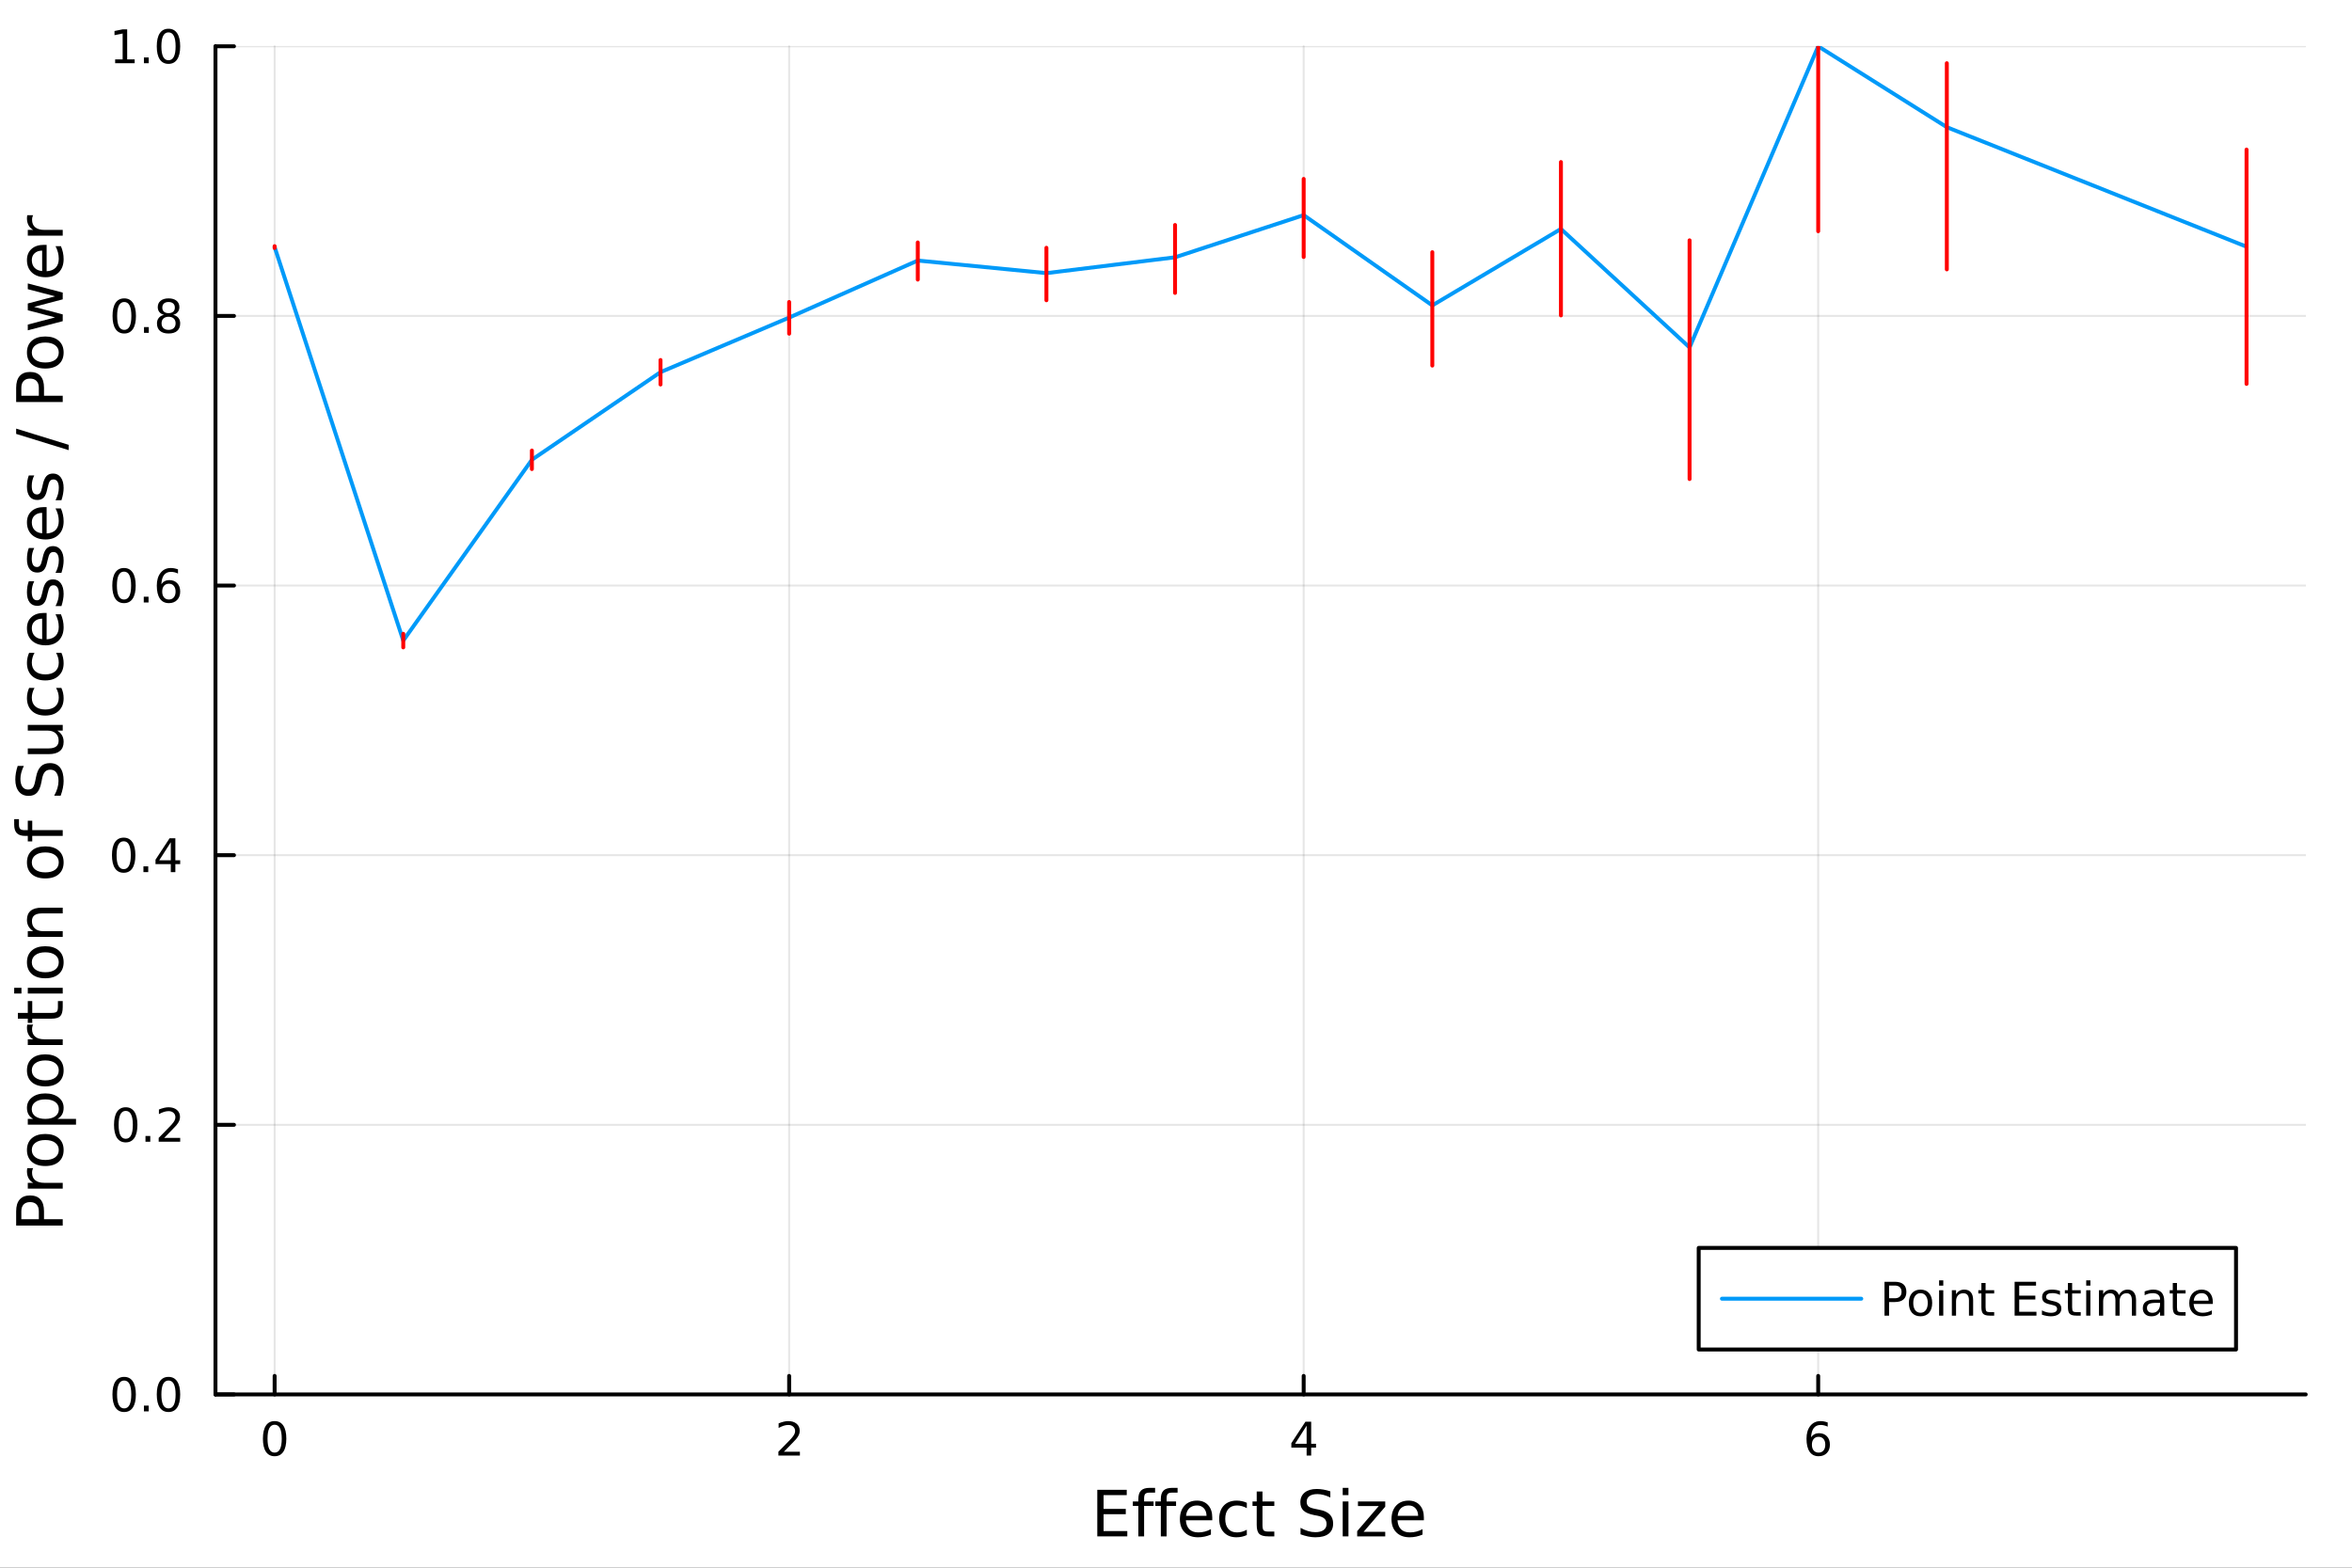 <?xml version="1.0" encoding="utf-8"?>
<svg xmlns="http://www.w3.org/2000/svg" xmlns:xlink="http://www.w3.org/1999/xlink" width="600" height="400" viewBox="0 0 2400 1600">
<rect x="0" y="0" width="2400" height="1600" fill="#333333" stroke="none"/>
<defs>
  <clipPath id="clip970">
    <rect x="0" y="0" width="2400" height="1600"/>
  </clipPath>
</defs>
<path clip-path="url(#clip970)" d="M0 1600 L2400 1600 L2400 0 L0 0  Z" fill="#ffffff" fill-rule="evenodd" fill-opacity="1"/>
<defs>
  <clipPath id="clip971">
    <rect x="480" y="0" width="1681" height="1600"/>
  </clipPath>
</defs>
<path clip-path="url(#clip970)" d="M219.866 1423.18 L2352.76 1423.18 L2352.76 47.244 L219.866 47.244  Z" fill="#ffffff" fill-rule="evenodd" fill-opacity="1"/>
<defs>
  <clipPath id="clip972">
    <rect x="219" y="47" width="2134" height="1377"/>
  </clipPath>
</defs>
<polyline clip-path="url(#clip972)" style="stroke:#000000; stroke-linecap:round; stroke-linejoin:round; stroke-width:2; stroke-opacity:0.1; fill:none" points="280.231,1423.18 280.231,47.244 "/>
<polyline clip-path="url(#clip972)" style="stroke:#000000; stroke-linecap:round; stroke-linejoin:round; stroke-width:2; stroke-opacity:0.1; fill:none" points="805.257,1423.18 805.257,47.244 "/>
<polyline clip-path="url(#clip972)" style="stroke:#000000; stroke-linecap:round; stroke-linejoin:round; stroke-width:2; stroke-opacity:0.1; fill:none" points="1330.28,1423.18 1330.28,47.244 "/>
<polyline clip-path="url(#clip972)" style="stroke:#000000; stroke-linecap:round; stroke-linejoin:round; stroke-width:2; stroke-opacity:0.1; fill:none" points="1855.31,1423.18 1855.31,47.244 "/>
<polyline clip-path="url(#clip970)" style="stroke:#000000; stroke-linecap:round; stroke-linejoin:round; stroke-width:4; stroke-opacity:1; fill:none" points="219.866,1423.18 2352.76,1423.18 "/>
<polyline clip-path="url(#clip970)" style="stroke:#000000; stroke-linecap:round; stroke-linejoin:round; stroke-width:4; stroke-opacity:1; fill:none" points="280.231,1423.18 280.231,1404.28 "/>
<polyline clip-path="url(#clip970)" style="stroke:#000000; stroke-linecap:round; stroke-linejoin:round; stroke-width:4; stroke-opacity:1; fill:none" points="805.257,1423.18 805.257,1404.28 "/>
<polyline clip-path="url(#clip970)" style="stroke:#000000; stroke-linecap:round; stroke-linejoin:round; stroke-width:4; stroke-opacity:1; fill:none" points="1330.28,1423.18 1330.28,1404.28 "/>
<polyline clip-path="url(#clip970)" style="stroke:#000000; stroke-linecap:round; stroke-linejoin:round; stroke-width:4; stroke-opacity:1; fill:none" points="1855.31,1423.18 1855.31,1404.28 "/>
<path clip-path="url(#clip970)" d="M280.231 1454.1 Q276.62 1454.1 274.791 1457.66 Q272.986 1461.2 272.986 1468.33 Q272.986 1475.44 274.791 1479.01 Q276.62 1482.55 280.231 1482.55 Q283.865 1482.55 285.671 1479.01 Q287.5 1475.44 287.5 1468.33 Q287.5 1461.2 285.671 1457.66 Q283.865 1454.1 280.231 1454.1 M280.231 1450.39 Q286.041 1450.39 289.097 1455 Q292.175 1459.58 292.175 1468.33 Q292.175 1477.06 289.097 1481.67 Q286.041 1486.25 280.231 1486.25 Q274.421 1486.25 271.342 1481.67 Q268.287 1477.06 268.287 1468.33 Q268.287 1459.58 271.342 1455 Q274.421 1450.39 280.231 1450.39 Z" fill="#000000" fill-rule="nonzero" fill-opacity="1" /><path clip-path="url(#clip970)" d="M799.909 1481.64 L816.229 1481.64 L816.229 1485.58 L794.284 1485.58 L794.284 1481.64 Q796.946 1478.89 801.53 1474.26 Q806.136 1469.61 807.317 1468.27 Q809.562 1465.74 810.442 1464.01 Q811.344 1462.25 811.344 1460.56 Q811.344 1457.8 809.4 1456.07 Q807.479 1454.33 804.377 1454.33 Q802.178 1454.33 799.724 1455.09 Q797.294 1455.86 794.516 1457.41 L794.516 1452.69 Q797.34 1451.55 799.794 1450.97 Q802.247 1450.39 804.284 1450.39 Q809.655 1450.39 812.849 1453.08 Q816.043 1455.77 816.043 1460.26 Q816.043 1462.39 815.233 1464.31 Q814.446 1466.2 812.34 1468.8 Q811.761 1469.47 808.659 1472.69 Q805.557 1475.88 799.909 1481.64 Z" fill="#000000" fill-rule="nonzero" fill-opacity="1" /><path clip-path="url(#clip970)" d="M1333.29 1455.09 L1321.49 1473.54 L1333.29 1473.54 L1333.29 1455.09 M1332.06 1451.02 L1337.94 1451.02 L1337.94 1473.54 L1342.87 1473.54 L1342.87 1477.43 L1337.94 1477.43 L1337.94 1485.58 L1333.29 1485.58 L1333.29 1477.43 L1317.69 1477.43 L1317.69 1472.92 L1332.06 1451.02 Z" fill="#000000" fill-rule="nonzero" fill-opacity="1" /><path clip-path="url(#clip970)" d="M1855.71 1466.44 Q1852.56 1466.44 1850.71 1468.59 Q1848.88 1470.74 1848.88 1474.49 Q1848.88 1478.22 1850.71 1480.39 Q1852.56 1482.55 1855.71 1482.55 Q1858.86 1482.55 1860.69 1480.39 Q1862.54 1478.22 1862.54 1474.49 Q1862.54 1470.74 1860.69 1468.59 Q1858.86 1466.44 1855.71 1466.44 M1864.99 1451.78 L1864.99 1456.04 Q1863.24 1455.21 1861.43 1454.77 Q1859.65 1454.33 1857.89 1454.33 Q1853.26 1454.33 1850.81 1457.45 Q1848.37 1460.58 1848.03 1466.9 Q1849.39 1464.89 1851.45 1463.82 Q1853.51 1462.73 1855.99 1462.73 Q1861.2 1462.73 1864.21 1465.9 Q1867.24 1469.05 1867.24 1474.49 Q1867.24 1479.82 1864.09 1483.03 Q1860.94 1486.25 1855.71 1486.25 Q1849.72 1486.25 1846.55 1481.67 Q1843.37 1477.06 1843.37 1468.33 Q1843.37 1460.14 1847.26 1455.28 Q1851.15 1450.39 1857.7 1450.39 Q1859.46 1450.39 1861.24 1450.74 Q1863.05 1451.09 1864.99 1451.78 Z" fill="#000000" fill-rule="nonzero" fill-opacity="1" /><path clip-path="url(#clip970)" d="M1119.69 1520.52 L1149.73 1520.52 L1149.73 1525.93 L1126.12 1525.93 L1126.12 1540 L1148.75 1540 L1148.75 1545.41 L1126.12 1545.41 L1126.12 1562.63 L1150.31 1562.63 L1150.31 1568.04 L1119.69 1568.04 L1119.69 1520.52 Z" fill="#000000" fill-rule="nonzero" fill-opacity="1" /><path clip-path="url(#clip970)" d="M1178.67 1518.52 L1178.67 1523.39 L1173.07 1523.39 Q1169.91 1523.39 1168.67 1524.66 Q1167.46 1525.93 1167.46 1529.24 L1167.46 1532.4 L1177.11 1532.4 L1177.11 1536.95 L1167.46 1536.95 L1167.46 1568.04 L1161.58 1568.04 L1161.58 1536.95 L1155.97 1536.95 L1155.97 1532.4 L1161.58 1532.4 L1161.58 1529.91 Q1161.58 1523.96 1164.34 1521.26 Q1167.11 1518.52 1173.13 1518.52 L1178.67 1518.52 Z" fill="#000000" fill-rule="nonzero" fill-opacity="1" /><path clip-path="url(#clip970)" d="M1201.62 1518.52 L1201.62 1523.39 L1196.01 1523.39 Q1192.86 1523.39 1191.62 1524.66 Q1190.41 1525.93 1190.41 1529.24 L1190.41 1532.4 L1200.06 1532.4 L1200.06 1536.95 L1190.41 1536.95 L1190.41 1568.04 L1184.52 1568.04 L1184.52 1536.95 L1178.92 1536.95 L1178.92 1532.4 L1184.52 1532.4 L1184.52 1529.91 Q1184.52 1523.96 1187.29 1521.26 Q1190.06 1518.52 1196.08 1518.52 L1201.62 1518.52 Z" fill="#000000" fill-rule="nonzero" fill-opacity="1" /><path clip-path="url(#clip970)" d="M1237.01 1548.76 L1237.01 1551.62 L1210.08 1551.62 Q1210.46 1557.67 1213.71 1560.85 Q1216.99 1564 1222.81 1564 Q1226.19 1564 1229.34 1563.17 Q1232.52 1562.35 1235.64 1560.69 L1235.64 1566.23 Q1232.49 1567.57 1229.18 1568.27 Q1225.87 1568.97 1222.46 1568.97 Q1213.93 1568.97 1208.94 1564 Q1203.97 1559.04 1203.97 1550.57 Q1203.97 1541.82 1208.68 1536.69 Q1213.42 1531.54 1221.44 1531.54 Q1228.64 1531.54 1232.81 1536.18 Q1237.01 1540.8 1237.01 1548.76 M1231.15 1547.04 Q1231.09 1542.23 1228.45 1539.37 Q1225.84 1536.5 1221.51 1536.5 Q1216.61 1536.5 1213.65 1539.27 Q1210.72 1542.04 1210.27 1547.07 L1231.15 1547.04 Z" fill="#000000" fill-rule="nonzero" fill-opacity="1" /><path clip-path="url(#clip970)" d="M1272.27 1533.76 L1272.27 1539.24 Q1269.79 1537.87 1267.28 1537.2 Q1264.79 1536.5 1262.25 1536.5 Q1256.55 1536.5 1253.4 1540.13 Q1250.25 1543.73 1250.25 1550.25 Q1250.25 1556.78 1253.4 1560.4 Q1256.55 1564 1262.25 1564 Q1264.79 1564 1267.28 1563.33 Q1269.79 1562.63 1272.27 1561.26 L1272.27 1566.68 Q1269.82 1567.82 1267.18 1568.39 Q1264.57 1568.97 1261.61 1568.97 Q1253.56 1568.97 1248.82 1563.91 Q1244.07 1558.85 1244.07 1550.25 Q1244.07 1541.53 1248.85 1536.53 Q1253.66 1531.54 1261.99 1531.54 Q1264.7 1531.54 1267.28 1532.11 Q1269.86 1532.65 1272.27 1533.76 Z" fill="#000000" fill-rule="nonzero" fill-opacity="1" /><path clip-path="url(#clip970)" d="M1288.25 1522.27 L1288.25 1532.4 L1300.32 1532.4 L1300.32 1536.95 L1288.25 1536.95 L1288.25 1556.3 Q1288.25 1560.66 1289.43 1561.9 Q1290.64 1563.14 1294.3 1563.14 L1300.32 1563.14 L1300.32 1568.04 L1294.3 1568.04 Q1287.52 1568.04 1284.94 1565.53 Q1282.36 1562.98 1282.36 1556.3 L1282.36 1536.95 L1278.07 1536.95 L1278.07 1532.4 L1282.36 1532.4 L1282.36 1522.27 L1288.25 1522.27 Z" fill="#000000" fill-rule="nonzero" fill-opacity="1" /><path clip-path="url(#clip970)" d="M1357.48 1522.08 L1357.48 1528.35 Q1353.82 1526.6 1350.57 1525.74 Q1347.33 1524.88 1344.3 1524.88 Q1339.05 1524.88 1336.19 1526.92 Q1333.35 1528.96 1333.35 1532.71 Q1333.35 1535.87 1335.23 1537.49 Q1337.14 1539.08 1342.42 1540.07 L1346.31 1540.86 Q1353.5 1542.23 1356.91 1545.7 Q1360.34 1549.14 1360.34 1554.93 Q1360.34 1561.84 1355.7 1565.4 Q1351.08 1568.97 1342.14 1568.97 Q1338.76 1568.97 1334.95 1568.2 Q1331.16 1567.44 1327.08 1565.94 L1327.08 1559.32 Q1331 1561.52 1334.75 1562.63 Q1338.51 1563.75 1342.14 1563.75 Q1347.64 1563.75 1350.64 1561.58 Q1353.63 1559.42 1353.63 1555.41 Q1353.63 1551.91 1351.46 1549.93 Q1349.33 1547.96 1344.43 1546.97 L1340.52 1546.21 Q1333.32 1544.78 1330.11 1541.72 Q1326.89 1538.67 1326.89 1533.22 Q1326.89 1526.92 1331.32 1523.29 Q1335.77 1519.66 1343.57 1519.66 Q1346.91 1519.66 1350.38 1520.27 Q1353.85 1520.87 1357.48 1522.08 Z" fill="#000000" fill-rule="nonzero" fill-opacity="1" /><path clip-path="url(#clip970)" d="M1370.12 1532.4 L1375.97 1532.4 L1375.97 1568.04 L1370.12 1568.04 L1370.12 1532.4 M1370.12 1518.52 L1375.97 1518.52 L1375.97 1525.93 L1370.12 1525.93 L1370.12 1518.52 Z" fill="#000000" fill-rule="nonzero" fill-opacity="1" /><path clip-path="url(#clip970)" d="M1385.68 1532.4 L1413.5 1532.4 L1413.5 1537.74 L1391.47 1563.37 L1413.5 1563.37 L1413.5 1568.04 L1384.88 1568.04 L1384.88 1562.7 L1406.91 1537.07 L1385.68 1537.07 L1385.68 1532.4 Z" fill="#000000" fill-rule="nonzero" fill-opacity="1" /><path clip-path="url(#clip970)" d="M1452.93 1548.76 L1452.93 1551.62 L1426.01 1551.62 Q1426.39 1557.67 1429.63 1560.85 Q1432.91 1564 1438.74 1564 Q1442.11 1564 1445.26 1563.17 Q1448.45 1562.35 1451.56 1560.69 L1451.56 1566.23 Q1448.41 1567.57 1445.1 1568.27 Q1441.79 1568.97 1438.39 1568.97 Q1429.86 1568.97 1424.86 1564 Q1419.9 1559.04 1419.9 1550.57 Q1419.9 1541.82 1424.61 1536.69 Q1429.35 1531.54 1437.37 1531.54 Q1444.56 1531.54 1448.73 1536.18 Q1452.93 1540.8 1452.93 1548.76 M1447.08 1547.04 Q1447.01 1542.23 1444.37 1539.37 Q1441.76 1536.5 1437.43 1536.5 Q1432.53 1536.5 1429.57 1539.27 Q1426.64 1542.04 1426.2 1547.07 L1447.08 1547.04 Z" fill="#000000" fill-rule="nonzero" fill-opacity="1" /><polyline clip-path="url(#clip972)" style="stroke:#000000; stroke-linecap:round; stroke-linejoin:round; stroke-width:2; stroke-opacity:0.1; fill:none" points="219.866,1423.18 2352.76,1423.18 "/>
<polyline clip-path="url(#clip972)" style="stroke:#000000; stroke-linecap:round; stroke-linejoin:round; stroke-width:2; stroke-opacity:0.1; fill:none" points="219.866,1147.99 2352.76,1147.99 "/>
<polyline clip-path="url(#clip972)" style="stroke:#000000; stroke-linecap:round; stroke-linejoin:round; stroke-width:2; stroke-opacity:0.1; fill:none" points="219.866,872.806 2352.76,872.806 "/>
<polyline clip-path="url(#clip972)" style="stroke:#000000; stroke-linecap:round; stroke-linejoin:round; stroke-width:2; stroke-opacity:0.1; fill:none" points="219.866,597.618 2352.76,597.618 "/>
<polyline clip-path="url(#clip972)" style="stroke:#000000; stroke-linecap:round; stroke-linejoin:round; stroke-width:2; stroke-opacity:0.1; fill:none" points="219.866,322.431 2352.76,322.431 "/>
<polyline clip-path="url(#clip972)" style="stroke:#000000; stroke-linecap:round; stroke-linejoin:round; stroke-width:2; stroke-opacity:0.1; fill:none" points="219.866,47.244 2352.76,47.244 "/>
<polyline clip-path="url(#clip970)" style="stroke:#000000; stroke-linecap:round; stroke-linejoin:round; stroke-width:4; stroke-opacity:1; fill:none" points="219.866,1423.18 219.866,47.244 "/>
<polyline clip-path="url(#clip970)" style="stroke:#000000; stroke-linecap:round; stroke-linejoin:round; stroke-width:4; stroke-opacity:1; fill:none" points="219.866,1423.18 238.764,1423.18 "/>
<polyline clip-path="url(#clip970)" style="stroke:#000000; stroke-linecap:round; stroke-linejoin:round; stroke-width:4; stroke-opacity:1; fill:none" points="219.866,1147.99 238.764,1147.99 "/>
<polyline clip-path="url(#clip970)" style="stroke:#000000; stroke-linecap:round; stroke-linejoin:round; stroke-width:4; stroke-opacity:1; fill:none" points="219.866,872.806 238.764,872.806 "/>
<polyline clip-path="url(#clip970)" style="stroke:#000000; stroke-linecap:round; stroke-linejoin:round; stroke-width:4; stroke-opacity:1; fill:none" points="219.866,597.618 238.764,597.618 "/>
<polyline clip-path="url(#clip970)" style="stroke:#000000; stroke-linecap:round; stroke-linejoin:round; stroke-width:4; stroke-opacity:1; fill:none" points="219.866,322.431 238.764,322.431 "/>
<polyline clip-path="url(#clip970)" style="stroke:#000000; stroke-linecap:round; stroke-linejoin:round; stroke-width:4; stroke-opacity:1; fill:none" points="219.866,47.244 238.764,47.244 "/>
<path clip-path="url(#clip970)" d="M126.691 1408.98 Q123.08 1408.98 121.251 1412.54 Q119.445 1416.08 119.445 1423.21 Q119.445 1430.32 121.251 1433.89 Q123.08 1437.43 126.691 1437.43 Q130.325 1437.43 132.13 1433.89 Q133.959 1430.32 133.959 1423.21 Q133.959 1416.08 132.13 1412.54 Q130.325 1408.98 126.691 1408.98 M126.691 1405.27 Q132.501 1405.27 135.556 1409.88 Q138.635 1414.46 138.635 1423.21 Q138.635 1431.94 135.556 1436.55 Q132.501 1441.13 126.691 1441.13 Q120.88 1441.13 117.802 1436.55 Q114.746 1431.94 114.746 1423.21 Q114.746 1414.46 117.802 1409.88 Q120.88 1405.27 126.691 1405.27 Z" fill="#000000" fill-rule="nonzero" fill-opacity="1" /><path clip-path="url(#clip970)" d="M146.853 1434.58 L151.737 1434.58 L151.737 1440.46 L146.853 1440.46 L146.853 1434.58 Z" fill="#000000" fill-rule="nonzero" fill-opacity="1" /><path clip-path="url(#clip970)" d="M171.922 1408.98 Q168.311 1408.98 166.482 1412.54 Q164.677 1416.08 164.677 1423.21 Q164.677 1430.32 166.482 1433.89 Q168.311 1437.43 171.922 1437.43 Q175.556 1437.43 177.362 1433.89 Q179.19 1430.32 179.19 1423.21 Q179.19 1416.08 177.362 1412.54 Q175.556 1408.98 171.922 1408.98 M171.922 1405.27 Q177.732 1405.27 180.788 1409.88 Q183.866 1414.46 183.866 1423.21 Q183.866 1431.94 180.788 1436.55 Q177.732 1441.13 171.922 1441.13 Q166.112 1441.13 163.033 1436.55 Q159.978 1431.94 159.978 1423.21 Q159.978 1414.46 163.033 1409.88 Q166.112 1405.27 171.922 1405.27 Z" fill="#000000" fill-rule="nonzero" fill-opacity="1" /><path clip-path="url(#clip970)" d="M128.288 1133.79 Q124.677 1133.79 122.848 1137.36 Q121.043 1140.9 121.043 1148.03 Q121.043 1155.13 122.848 1158.7 Q124.677 1162.24 128.288 1162.24 Q131.922 1162.24 133.728 1158.7 Q135.556 1155.13 135.556 1148.03 Q135.556 1140.9 133.728 1137.36 Q131.922 1133.79 128.288 1133.79 M128.288 1130.09 Q134.098 1130.09 137.154 1134.69 Q140.232 1139.28 140.232 1148.03 Q140.232 1156.75 137.154 1161.36 Q134.098 1165.94 128.288 1165.94 Q122.478 1165.94 119.399 1161.36 Q116.343 1156.75 116.343 1148.03 Q116.343 1139.28 119.399 1134.69 Q122.478 1130.09 128.288 1130.09 Z" fill="#000000" fill-rule="nonzero" fill-opacity="1" /><path clip-path="url(#clip970)" d="M148.45 1159.39 L153.334 1159.39 L153.334 1165.27 L148.45 1165.27 L148.45 1159.39 Z" fill="#000000" fill-rule="nonzero" fill-opacity="1" /><path clip-path="url(#clip970)" d="M167.547 1161.34 L183.866 1161.34 L183.866 1165.27 L161.922 1165.27 L161.922 1161.34 Q164.584 1158.58 169.167 1153.95 Q173.774 1149.3 174.954 1147.96 Q177.2 1145.43 178.079 1143.7 Q178.982 1141.94 178.982 1140.25 Q178.982 1137.5 177.038 1135.76 Q175.116 1134.02 172.014 1134.02 Q169.815 1134.02 167.362 1134.79 Q164.931 1135.55 162.153 1137.1 L162.153 1132.38 Q164.977 1131.25 167.431 1130.67 Q169.885 1130.09 171.922 1130.09 Q177.292 1130.09 180.487 1132.77 Q183.681 1135.46 183.681 1139.95 Q183.681 1142.08 182.871 1144 Q182.084 1145.9 179.977 1148.49 Q179.399 1149.16 176.297 1152.38 Q173.195 1155.57 167.547 1161.34 Z" fill="#000000" fill-rule="nonzero" fill-opacity="1" /><path clip-path="url(#clip970)" d="M126.205 858.604 Q122.593 858.604 120.765 862.169 Q118.959 865.711 118.959 872.84 Q118.959 879.947 120.765 883.512 Q122.593 887.053 126.205 887.053 Q129.839 887.053 131.644 883.512 Q133.473 879.947 133.473 872.84 Q133.473 865.711 131.644 862.169 Q129.839 858.604 126.205 858.604 M126.205 854.901 Q132.015 854.901 135.07 859.507 Q138.149 864.09 138.149 872.84 Q138.149 881.567 135.07 886.174 Q132.015 890.757 126.205 890.757 Q120.394 890.757 117.316 886.174 Q114.26 881.567 114.26 872.84 Q114.26 864.09 117.316 859.507 Q120.394 854.901 126.205 854.901 Z" fill="#000000" fill-rule="nonzero" fill-opacity="1" /><path clip-path="url(#clip970)" d="M146.366 884.206 L151.251 884.206 L151.251 890.086 L146.366 890.086 L146.366 884.206 Z" fill="#000000" fill-rule="nonzero" fill-opacity="1" /><path clip-path="url(#clip970)" d="M174.283 859.6 L162.477 878.049 L174.283 878.049 L174.283 859.6 M173.056 855.526 L178.936 855.526 L178.936 878.049 L183.866 878.049 L183.866 881.937 L178.936 881.937 L178.936 890.086 L174.283 890.086 L174.283 881.937 L158.681 881.937 L158.681 877.424 L173.056 855.526 Z" fill="#000000" fill-rule="nonzero" fill-opacity="1" /><path clip-path="url(#clip970)" d="M126.529 583.417 Q122.918 583.417 121.089 586.982 Q119.283 590.524 119.283 597.653 Q119.283 604.76 121.089 608.324 Q122.918 611.866 126.529 611.866 Q130.163 611.866 131.968 608.324 Q133.797 604.76 133.797 597.653 Q133.797 590.524 131.968 586.982 Q130.163 583.417 126.529 583.417 M126.529 579.713 Q132.339 579.713 135.394 584.32 Q138.473 588.903 138.473 597.653 Q138.473 606.38 135.394 610.986 Q132.339 615.57 126.529 615.57 Q120.718 615.57 117.64 610.986 Q114.584 606.38 114.584 597.653 Q114.584 588.903 117.64 584.32 Q120.718 579.713 126.529 579.713 Z" fill="#000000" fill-rule="nonzero" fill-opacity="1" /><path clip-path="url(#clip970)" d="M146.691 609.019 L151.575 609.019 L151.575 614.898 L146.691 614.898 L146.691 609.019 Z" fill="#000000" fill-rule="nonzero" fill-opacity="1" /><path clip-path="url(#clip970)" d="M172.339 595.755 Q169.19 595.755 167.339 597.908 Q165.51 600.061 165.51 603.81 Q165.51 607.537 167.339 609.713 Q169.19 611.866 172.339 611.866 Q175.487 611.866 177.315 609.713 Q179.167 607.537 179.167 603.81 Q179.167 600.061 177.315 597.908 Q175.487 595.755 172.339 595.755 M181.621 581.102 L181.621 585.362 Q179.862 584.528 178.056 584.088 Q176.274 583.649 174.514 583.649 Q169.885 583.649 167.431 586.774 Q165.001 589.899 164.653 596.218 Q166.019 594.204 168.079 593.139 Q170.139 592.051 172.616 592.051 Q177.825 592.051 180.834 595.223 Q183.866 598.371 183.866 603.81 Q183.866 609.135 180.718 612.352 Q177.57 615.57 172.339 615.57 Q166.343 615.57 163.172 610.986 Q160.001 606.38 160.001 597.653 Q160.001 589.459 163.89 584.598 Q167.778 579.713 174.329 579.713 Q176.089 579.713 177.871 580.061 Q179.676 580.408 181.621 581.102 Z" fill="#000000" fill-rule="nonzero" fill-opacity="1" /><path clip-path="url(#clip970)" d="M126.783 308.23 Q123.172 308.23 121.343 311.795 Q119.538 315.336 119.538 322.466 Q119.538 329.572 121.343 333.137 Q123.172 336.679 126.783 336.679 Q130.417 336.679 132.223 333.137 Q134.052 329.572 134.052 322.466 Q134.052 315.336 132.223 311.795 Q130.417 308.23 126.783 308.23 M126.783 304.526 Q132.593 304.526 135.649 309.133 Q138.728 313.716 138.728 322.466 Q138.728 331.193 135.649 335.799 Q132.593 340.383 126.783 340.383 Q120.973 340.383 117.894 335.799 Q114.839 331.193 114.839 322.466 Q114.839 313.716 117.894 309.133 Q120.973 304.526 126.783 304.526 Z" fill="#000000" fill-rule="nonzero" fill-opacity="1" /><path clip-path="url(#clip970)" d="M146.945 333.832 L151.829 333.832 L151.829 339.711 L146.945 339.711 L146.945 333.832 Z" fill="#000000" fill-rule="nonzero" fill-opacity="1" /><path clip-path="url(#clip970)" d="M172.014 323.299 Q168.681 323.299 166.76 325.082 Q164.862 326.864 164.862 329.989 Q164.862 333.114 166.76 334.896 Q168.681 336.679 172.014 336.679 Q175.348 336.679 177.269 334.896 Q179.19 333.091 179.19 329.989 Q179.19 326.864 177.269 325.082 Q175.371 323.299 172.014 323.299 M167.339 321.309 Q164.329 320.568 162.64 318.508 Q160.973 316.447 160.973 313.485 Q160.973 309.341 163.913 306.934 Q166.876 304.526 172.014 304.526 Q177.176 304.526 180.116 306.934 Q183.056 309.341 183.056 313.485 Q183.056 316.447 181.366 318.508 Q179.7 320.568 176.714 321.309 Q180.093 322.096 181.968 324.387 Q183.866 326.679 183.866 329.989 Q183.866 335.012 180.788 337.697 Q177.732 340.383 172.014 340.383 Q166.297 340.383 163.218 337.697 Q160.163 335.012 160.163 329.989 Q160.163 326.679 162.061 324.387 Q163.959 322.096 167.339 321.309 M165.626 313.924 Q165.626 316.61 167.292 318.114 Q168.982 319.619 172.014 319.619 Q175.024 319.619 176.714 318.114 Q178.426 316.61 178.426 313.924 Q178.426 311.239 176.714 309.735 Q175.024 308.23 172.014 308.23 Q168.982 308.23 167.292 309.735 Q165.626 311.239 165.626 313.924 Z" fill="#000000" fill-rule="nonzero" fill-opacity="1" /><path clip-path="url(#clip970)" d="M117.501 60.589 L125.14 60.589 L125.14 34.223 L116.83 35.89 L116.83 31.631 L125.093 29.964 L129.769 29.964 L129.769 60.589 L137.408 60.589 L137.408 64.524 L117.501 64.524 L117.501 60.589 Z" fill="#000000" fill-rule="nonzero" fill-opacity="1" /><path clip-path="url(#clip970)" d="M146.853 58.645 L151.737 58.645 L151.737 64.524 L146.853 64.524 L146.853 58.645 Z" fill="#000000" fill-rule="nonzero" fill-opacity="1" /><path clip-path="url(#clip970)" d="M171.922 33.043 Q168.311 33.043 166.482 36.608 Q164.677 40.149 164.677 47.279 Q164.677 54.385 166.482 57.95 Q168.311 61.492 171.922 61.492 Q175.556 61.492 177.362 57.95 Q179.19 54.385 179.19 47.279 Q179.19 40.149 177.362 36.608 Q175.556 33.043 171.922 33.043 M171.922 29.339 Q177.732 29.339 180.788 33.946 Q183.866 38.529 183.866 47.279 Q183.866 56.006 180.788 60.612 Q177.732 65.195 171.922 65.195 Q166.112 65.195 163.033 60.612 Q159.978 56.006 159.978 47.279 Q159.978 38.529 163.033 33.946 Q166.112 29.339 171.922 29.339 Z" fill="#000000" fill-rule="nonzero" fill-opacity="1" /><path clip-path="url(#clip970)" d="M21.768 1244.36 L39.623 1244.36 L39.623 1236.27 Q39.623 1231.78 37.3 1229.33 Q34.977 1226.88 30.68 1226.88 Q26.415 1226.88 24.091 1229.33 Q21.768 1231.78 21.768 1236.27 L21.768 1244.36 M16.484 1250.79 L16.484 1236.27 Q16.484 1228.28 20.113 1224.21 Q23.709 1220.1 30.68 1220.1 Q37.714 1220.1 41.31 1224.21 Q44.907 1228.28 44.907 1236.27 L44.907 1244.36 L64.004 1244.36 L64.004 1250.79 L16.484 1250.79 Z" fill="#000000" fill-rule="nonzero" fill-opacity="1" /><path clip-path="url(#clip970)" d="M33.831 1192.22 Q33.258 1193.21 33.003 1194.39 Q32.717 1195.53 32.717 1196.93 Q32.717 1201.9 35.963 1204.57 Q39.178 1207.21 45.225 1207.21 L64.004 1207.21 L64.004 1213.1 L28.356 1213.1 L28.356 1207.21 L33.894 1207.21 Q30.648 1205.37 29.088 1202.41 Q27.497 1199.45 27.497 1195.21 Q27.497 1194.61 27.592 1193.88 Q27.656 1193.14 27.815 1192.25 L33.831 1192.22 Z" fill="#000000" fill-rule="nonzero" fill-opacity="1" /><path clip-path="url(#clip970)" d="M32.462 1173.7 Q32.462 1178.41 36.154 1181.15 Q39.815 1183.88 46.212 1183.88 Q52.609 1183.88 56.302 1181.18 Q59.962 1178.44 59.962 1173.7 Q59.962 1169.02 56.27 1166.28 Q52.578 1163.54 46.212 1163.54 Q39.878 1163.54 36.186 1166.28 Q32.462 1169.02 32.462 1173.7 M27.497 1173.7 Q27.497 1166.06 32.462 1161.7 Q37.427 1157.34 46.212 1157.34 Q54.965 1157.34 59.962 1161.7 Q64.927 1166.06 64.927 1173.7 Q64.927 1181.37 59.962 1185.73 Q54.965 1190.06 46.212 1190.06 Q37.427 1190.06 32.462 1185.73 Q27.497 1181.37 27.497 1173.7 Z" fill="#000000" fill-rule="nonzero" fill-opacity="1" /><path clip-path="url(#clip970)" d="M58.657 1141.96 L77.563 1141.96 L77.563 1147.85 L28.356 1147.85 L28.356 1141.96 L33.767 1141.96 Q30.584 1140.12 29.056 1137.32 Q27.497 1134.49 27.497 1130.57 Q27.497 1124.08 32.653 1120.03 Q37.809 1115.96 46.212 1115.96 Q54.615 1115.96 59.771 1120.03 Q64.927 1124.08 64.927 1130.57 Q64.927 1134.49 63.399 1137.32 Q61.84 1140.12 58.657 1141.96 M46.212 1122.04 Q39.751 1122.04 36.09 1124.71 Q32.398 1127.36 32.398 1132 Q32.398 1136.65 36.09 1139.32 Q39.751 1141.96 46.212 1141.96 Q52.673 1141.96 56.365 1139.32 Q60.026 1136.65 60.026 1132 Q60.026 1127.36 56.365 1124.71 Q52.673 1122.04 46.212 1122.04 Z" fill="#000000" fill-rule="nonzero" fill-opacity="1" /><path clip-path="url(#clip970)" d="M32.462 1092.44 Q32.462 1097.15 36.154 1099.89 Q39.815 1102.62 46.212 1102.62 Q52.609 1102.62 56.302 1099.92 Q59.962 1097.18 59.962 1092.44 Q59.962 1087.76 56.27 1085.02 Q52.578 1082.29 46.212 1082.29 Q39.878 1082.29 36.186 1085.02 Q32.462 1087.76 32.462 1092.44 M27.497 1092.44 Q27.497 1084.8 32.462 1080.44 Q37.427 1076.08 46.212 1076.08 Q54.965 1076.08 59.962 1080.44 Q64.927 1084.8 64.927 1092.44 Q64.927 1100.11 59.962 1104.47 Q54.965 1108.8 46.212 1108.8 Q37.427 1108.8 32.462 1104.47 Q27.497 1100.11 27.497 1092.44 Z" fill="#000000" fill-rule="nonzero" fill-opacity="1" /><path clip-path="url(#clip970)" d="M33.831 1045.72 Q33.258 1046.7 33.003 1047.88 Q32.717 1049.03 32.717 1050.43 Q32.717 1055.39 35.963 1058.06 Q39.178 1060.71 45.225 1060.71 L64.004 1060.71 L64.004 1066.59 L28.356 1066.59 L28.356 1060.71 L33.894 1060.71 Q30.648 1058.86 29.088 1055.9 Q27.497 1052.94 27.497 1048.71 Q27.497 1048.1 27.592 1047.37 Q27.656 1046.64 27.815 1045.75 L33.831 1045.72 Z" fill="#000000" fill-rule="nonzero" fill-opacity="1" /><path clip-path="url(#clip970)" d="M18.235 1033.78 L28.356 1033.78 L28.356 1021.72 L32.908 1021.72 L32.908 1033.78 L52.259 1033.78 Q56.62 1033.78 57.861 1032.6 Q59.103 1031.39 59.103 1027.73 L59.103 1021.72 L64.004 1021.72 L64.004 1027.73 Q64.004 1034.51 61.49 1037.09 Q58.943 1039.67 52.259 1039.67 L32.908 1039.67 L32.908 1043.96 L28.356 1043.96 L28.356 1039.67 L18.235 1039.67 L18.235 1033.78 Z" fill="#000000" fill-rule="nonzero" fill-opacity="1" /><path clip-path="url(#clip970)" d="M28.356 1014.01 L28.356 1008.16 L64.004 1008.16 L64.004 1014.01 L28.356 1014.01 M14.479 1014.01 L14.479 1008.16 L21.895 1008.16 L21.895 1014.01 L14.479 1014.01 Z" fill="#000000" fill-rule="nonzero" fill-opacity="1" /><path clip-path="url(#clip970)" d="M32.462 982.09 Q32.462 986.801 36.154 989.538 Q39.815 992.275 46.212 992.275 Q52.609 992.275 56.302 989.57 Q59.962 986.832 59.962 982.09 Q59.962 977.411 56.27 974.674 Q52.578 971.937 46.212 971.937 Q39.878 971.937 36.186 974.674 Q32.462 977.411 32.462 982.09 M27.497 982.09 Q27.497 974.451 32.462 970.091 Q37.427 965.73 46.212 965.73 Q54.965 965.73 59.962 970.091 Q64.927 974.451 64.927 982.09 Q64.927 989.761 59.962 994.121 Q54.965 998.45 46.212 998.45 Q37.427 998.45 32.462 994.121 Q27.497 989.761 27.497 982.09 Z" fill="#000000" fill-rule="nonzero" fill-opacity="1" /><path clip-path="url(#clip970)" d="M42.488 926.39 L64.004 926.39 L64.004 932.247 L42.679 932.247 Q37.618 932.247 35.104 934.22 Q32.589 936.193 32.589 940.14 Q32.589 944.882 35.613 947.62 Q38.637 950.357 43.857 950.357 L64.004 950.357 L64.004 956.245 L28.356 956.245 L28.356 950.357 L33.894 950.357 Q30.68 948.256 29.088 945.424 Q27.497 942.559 27.497 938.835 Q27.497 932.692 31.316 929.541 Q35.104 926.39 42.488 926.39 Z" fill="#000000" fill-rule="nonzero" fill-opacity="1" /><path clip-path="url(#clip970)" d="M32.462 880.175 Q32.462 884.886 36.154 887.623 Q39.815 890.36 46.212 890.36 Q52.609 890.36 56.302 887.655 Q59.962 884.917 59.962 880.175 Q59.962 875.496 56.27 872.759 Q52.578 870.022 46.212 870.022 Q39.878 870.022 36.186 872.759 Q32.462 875.496 32.462 880.175 M27.497 880.175 Q27.497 872.536 32.462 868.176 Q37.427 863.815 46.212 863.815 Q54.965 863.815 59.962 868.176 Q64.927 872.536 64.927 880.175 Q64.927 887.846 59.962 892.206 Q54.965 896.535 46.212 896.535 Q37.427 896.535 32.462 892.206 Q27.497 887.846 27.497 880.175 Z" fill="#000000" fill-rule="nonzero" fill-opacity="1" /><path clip-path="url(#clip970)" d="M14.479 836.061 L19.349 836.061 L19.349 841.662 Q19.349 844.814 20.622 846.055 Q21.895 847.264 25.205 847.264 L28.356 847.264 L28.356 837.62 L32.908 837.62 L32.908 847.264 L64.004 847.264 L64.004 853.153 L32.908 853.153 L32.908 858.754 L28.356 858.754 L28.356 853.153 L25.874 853.153 Q19.922 853.153 17.216 850.384 Q14.479 847.614 14.479 841.599 L14.479 836.061 Z" fill="#000000" fill-rule="nonzero" fill-opacity="1" /><path clip-path="url(#clip970)" d="M18.044 781.698 L24.314 781.698 Q22.563 785.358 21.704 788.604 Q20.845 791.851 20.845 794.875 Q20.845 800.126 22.882 802.991 Q24.919 805.824 28.674 805.824 Q31.826 805.824 33.449 803.946 Q35.04 802.036 36.027 796.752 L36.823 792.869 Q38.191 785.676 41.66 782.27 Q45.098 778.833 50.891 778.833 Q57.798 778.833 61.362 783.48 Q64.927 788.095 64.927 797.039 Q64.927 800.413 64.163 804.232 Q63.399 808.02 61.904 812.094 L55.283 812.094 Q57.479 808.179 58.593 804.423 Q59.707 800.667 59.707 797.039 Q59.707 791.533 57.543 788.541 Q55.379 785.549 51.368 785.549 Q47.867 785.549 45.894 787.713 Q43.92 789.846 42.934 794.747 L42.17 798.662 Q40.737 805.855 37.682 809.07 Q34.626 812.285 29.184 812.285 Q22.882 812.285 19.253 807.861 Q15.625 803.405 15.625 795.607 Q15.625 792.265 16.23 788.795 Q16.834 785.326 18.044 781.698 Z" fill="#000000" fill-rule="nonzero" fill-opacity="1" /><path clip-path="url(#clip970)" d="M49.936 769.666 L28.356 769.666 L28.356 763.81 L49.713 763.81 Q54.774 763.81 57.32 761.837 Q59.835 759.863 59.835 755.916 Q59.835 751.174 56.811 748.437 Q53.787 745.668 48.567 745.668 L28.356 745.668 L28.356 739.811 L64.004 739.811 L64.004 745.668 L58.53 745.668 Q61.776 747.8 63.368 750.633 Q64.927 753.434 64.927 757.158 Q64.927 763.301 61.108 766.484 Q57.288 769.666 49.936 769.666 M27.497 754.93 L27.497 754.93 Z" fill="#000000" fill-rule="nonzero" fill-opacity="1" /><path clip-path="url(#clip970)" d="M29.725 702.094 L35.199 702.094 Q33.831 704.577 33.162 707.091 Q32.462 709.574 32.462 712.12 Q32.462 717.818 36.09 720.969 Q39.687 724.12 46.212 724.12 Q52.737 724.12 56.365 720.969 Q59.962 717.818 59.962 712.12 Q59.962 709.574 59.294 707.091 Q58.593 704.577 57.225 702.094 L62.636 702.094 Q63.781 704.545 64.354 707.187 Q64.927 709.797 64.927 712.757 Q64.927 720.81 59.866 725.552 Q54.806 730.294 46.212 730.294 Q37.491 730.294 32.494 725.52 Q27.497 720.714 27.497 712.375 Q27.497 709.67 28.07 707.091 Q28.611 704.513 29.725 702.094 Z" fill="#000000" fill-rule="nonzero" fill-opacity="1" /><path clip-path="url(#clip970)" d="M29.725 666.255 L35.199 666.255 Q33.831 668.738 33.162 671.253 Q32.462 673.735 32.462 676.281 Q32.462 681.979 36.09 685.13 Q39.687 688.281 46.212 688.281 Q52.737 688.281 56.365 685.13 Q59.962 681.979 59.962 676.281 Q59.962 673.735 59.294 671.253 Q58.593 668.738 57.225 666.255 L62.636 666.255 Q63.781 668.706 64.354 671.348 Q64.927 673.958 64.927 676.918 Q64.927 684.971 59.866 689.713 Q54.806 694.456 46.212 694.456 Q37.491 694.456 32.494 689.681 Q27.497 684.875 27.497 676.536 Q27.497 673.831 28.07 671.253 Q28.611 668.674 29.725 666.255 Z" fill="#000000" fill-rule="nonzero" fill-opacity="1" /><path clip-path="url(#clip970)" d="M44.716 625.579 L47.581 625.579 L47.581 652.506 Q53.628 652.124 56.811 648.877 Q59.962 645.599 59.962 639.774 Q59.962 636.4 59.134 633.249 Q58.307 630.066 56.652 626.947 L62.19 626.947 Q63.527 630.098 64.227 633.408 Q64.927 636.719 64.927 640.124 Q64.927 648.654 59.962 653.651 Q54.997 658.617 46.53 658.617 Q37.777 658.617 32.653 653.906 Q27.497 649.164 27.497 641.143 Q27.497 633.949 32.144 629.78 Q36.759 625.579 44.716 625.579 M42.997 631.435 Q38.191 631.499 35.327 634.14 Q32.462 636.75 32.462 641.079 Q32.462 645.981 35.231 648.941 Q38 651.869 43.029 652.315 L42.997 631.435 Z" fill="#000000" fill-rule="nonzero" fill-opacity="1" /><path clip-path="url(#clip970)" d="M29.407 593.241 L34.945 593.241 Q33.672 595.723 33.035 598.397 Q32.398 601.071 32.398 603.935 Q32.398 608.296 33.735 610.492 Q35.072 612.656 37.746 612.656 Q39.783 612.656 40.96 611.097 Q42.106 609.537 43.157 604.826 L43.602 602.821 Q44.939 596.583 47.39 593.973 Q49.809 591.331 54.169 591.331 Q59.134 591.331 62.031 595.278 Q64.927 599.193 64.927 606.068 Q64.927 608.932 64.354 612.051 Q63.813 615.139 62.699 618.576 L56.652 618.576 Q58.339 615.33 59.198 612.179 Q60.026 609.028 60.026 605.94 Q60.026 601.803 58.625 599.575 Q57.193 597.347 54.615 597.347 Q52.228 597.347 50.955 598.97 Q49.681 600.561 48.504 606.004 L48.026 608.041 Q46.88 613.484 44.525 615.903 Q42.138 618.322 38 618.322 Q32.971 618.322 30.234 614.757 Q27.497 611.192 27.497 604.635 Q27.497 601.389 27.974 598.524 Q28.452 595.66 29.407 593.241 Z" fill="#000000" fill-rule="nonzero" fill-opacity="1" /><path clip-path="url(#clip970)" d="M29.407 559.28 L34.945 559.28 Q33.672 561.762 33.035 564.436 Q32.398 567.11 32.398 569.974 Q32.398 574.335 33.735 576.531 Q35.072 578.695 37.746 578.695 Q39.783 578.695 40.96 577.136 Q42.106 575.576 43.157 570.865 L43.602 568.86 Q44.939 562.622 47.39 560.012 Q49.809 557.37 54.169 557.37 Q59.134 557.37 62.031 561.317 Q64.927 565.232 64.927 572.107 Q64.927 574.971 64.354 578.09 Q63.813 581.178 62.699 584.615 L56.652 584.615 Q58.339 581.369 59.198 578.218 Q60.026 575.067 60.026 571.979 Q60.026 567.842 58.625 565.614 Q57.193 563.386 54.615 563.386 Q52.228 563.386 50.955 565.009 Q49.681 566.6 48.504 572.043 L48.026 574.08 Q46.88 579.523 44.525 581.942 Q42.138 584.361 38 584.361 Q32.971 584.361 30.234 580.796 Q27.497 577.231 27.497 570.674 Q27.497 567.428 27.974 564.563 Q28.452 561.699 29.407 559.28 Z" fill="#000000" fill-rule="nonzero" fill-opacity="1" /><path clip-path="url(#clip970)" d="M44.716 517.553 L47.581 517.553 L47.581 544.479 Q53.628 544.098 56.811 540.851 Q59.962 537.573 59.962 531.748 Q59.962 528.374 59.134 525.223 Q58.307 522.04 56.652 518.921 L62.19 518.921 Q63.527 522.072 64.227 525.382 Q64.927 528.693 64.927 532.098 Q64.927 540.628 59.962 545.625 Q54.997 550.591 46.53 550.591 Q37.777 550.591 32.653 545.88 Q27.497 541.137 27.497 533.117 Q27.497 525.923 32.144 521.754 Q36.759 517.553 44.716 517.553 M42.997 523.409 Q38.191 523.473 35.327 526.114 Q32.462 528.724 32.462 533.053 Q32.462 537.955 35.231 540.915 Q38 543.843 43.029 544.289 L42.997 523.409 Z" fill="#000000" fill-rule="nonzero" fill-opacity="1" /><path clip-path="url(#clip970)" d="M29.407 485.215 L34.945 485.215 Q33.672 487.697 33.035 490.371 Q32.398 493.045 32.398 495.909 Q32.398 500.27 33.735 502.466 Q35.072 504.63 37.746 504.63 Q39.783 504.63 40.96 503.071 Q42.106 501.511 43.157 496.8 L43.602 494.795 Q44.939 488.557 47.39 485.947 Q49.809 483.305 54.169 483.305 Q59.134 483.305 62.031 487.252 Q64.927 491.167 64.927 498.042 Q64.927 500.906 64.354 504.025 Q63.813 507.113 62.699 510.55 L56.652 510.55 Q58.339 507.304 59.198 504.153 Q60.026 501.002 60.026 497.914 Q60.026 493.777 58.625 491.549 Q57.193 489.321 54.615 489.321 Q52.228 489.321 50.955 490.944 Q49.681 492.535 48.504 497.978 L48.026 500.015 Q46.88 505.458 44.525 507.877 Q42.138 510.296 38 510.296 Q32.971 510.296 30.234 506.731 Q27.497 503.166 27.497 496.609 Q27.497 493.363 27.974 490.498 Q28.452 487.634 29.407 485.215 Z" fill="#000000" fill-rule="nonzero" fill-opacity="1" /><path clip-path="url(#clip970)" d="M16.484 442.851 L16.484 437.44 L70.052 453.991 L70.052 459.402 L16.484 442.851 Z" fill="#000000" fill-rule="nonzero" fill-opacity="1" /><path clip-path="url(#clip970)" d="M21.768 403.893 L39.623 403.893 L39.623 395.808 Q39.623 391.321 37.3 388.87 Q34.977 386.419 30.68 386.419 Q26.415 386.419 24.091 388.87 Q21.768 391.321 21.768 395.808 L21.768 403.893 M16.484 410.322 L16.484 395.808 Q16.484 387.819 20.113 383.745 Q23.709 379.64 30.68 379.64 Q37.714 379.64 41.31 383.745 Q44.907 387.819 44.907 395.808 L44.907 403.893 L64.004 403.893 L64.004 410.322 L16.484 410.322 Z" fill="#000000" fill-rule="nonzero" fill-opacity="1" /><path clip-path="url(#clip970)" d="M32.462 359.779 Q32.462 364.489 36.154 367.226 Q39.815 369.964 46.212 369.964 Q52.609 369.964 56.302 367.258 Q59.962 364.521 59.962 359.779 Q59.962 355.1 56.27 352.362 Q52.578 349.625 46.212 349.625 Q39.878 349.625 36.186 352.362 Q32.462 355.1 32.462 359.779 M27.497 359.779 Q27.497 352.14 32.462 347.779 Q37.427 343.419 46.212 343.419 Q54.965 343.419 59.962 347.779 Q64.927 352.14 64.927 359.779 Q64.927 367.449 59.962 371.81 Q54.965 376.138 46.212 376.138 Q37.427 376.138 32.462 371.81 Q27.497 367.449 27.497 359.779 Z" fill="#000000" fill-rule="nonzero" fill-opacity="1" /><path clip-path="url(#clip970)" d="M28.356 337.117 L28.356 331.26 L56.174 323.94 L28.356 316.651 L28.356 309.744 L56.174 302.423 L28.356 295.135 L28.356 289.278 L64.004 298.604 L64.004 305.511 L34.786 313.182 L64.004 320.884 L64.004 327.791 L28.356 337.117 Z" fill="#000000" fill-rule="nonzero" fill-opacity="1" /><path clip-path="url(#clip970)" d="M44.716 249.906 L47.581 249.906 L47.581 276.833 Q53.628 276.451 56.811 273.205 Q59.962 269.927 59.962 264.102 Q59.962 260.728 59.134 257.577 Q58.307 254.394 56.652 251.275 L62.19 251.275 Q63.527 254.426 64.227 257.736 Q64.927 261.046 64.927 264.452 Q64.927 272.982 59.962 277.979 Q54.997 282.944 46.53 282.944 Q37.777 282.944 32.653 278.234 Q27.497 273.491 27.497 265.471 Q27.497 258.277 32.144 254.108 Q36.759 249.906 44.716 249.906 M42.997 255.763 Q38.191 255.827 35.327 258.468 Q32.462 261.078 32.462 265.407 Q32.462 270.308 35.231 273.269 Q38 276.197 43.029 276.642 L42.997 255.763 Z" fill="#000000" fill-rule="nonzero" fill-opacity="1" /><path clip-path="url(#clip970)" d="M33.831 219.637 Q33.258 220.624 33.003 221.802 Q32.717 222.948 32.717 224.348 Q32.717 229.313 35.963 231.987 Q39.178 234.629 45.225 234.629 L64.004 234.629 L64.004 240.517 L28.356 240.517 L28.356 234.629 L33.894 234.629 Q30.648 232.783 29.088 229.823 Q27.497 226.863 27.497 222.629 Q27.497 222.025 27.592 221.293 Q27.656 220.561 27.815 219.669 L33.831 219.637 Z" fill="#000000" fill-rule="nonzero" fill-opacity="1" /><polyline clip-path="url(#clip972)" style="stroke:#009af9; stroke-linecap:round; stroke-linejoin:round; stroke-width:4; stroke-opacity:1; fill:none" points="280.231,252.176 411.487,653.793 542.744,469.241 674,379.806 805.257,324.124 936.513,265.906 1067.77,278.754 1199.03,262.594 1330.28,219.558 1461.54,311.7 1592.79,233.661 1724.05,354.634 1855.31,47.244 1986.56,129.8 2292.39,251.775 "/>
<polyline clip-path="url(#clip972)" style="stroke:#ff0000; stroke-linecap:round; stroke-linejoin:round; stroke-width:4; stroke-opacity:1; fill:none" points="280.231,253.12 280.231,251.234 "/>
<polyline clip-path="url(#clip972)" style="stroke:#ff0000; stroke-linecap:round; stroke-linejoin:round; stroke-width:4; stroke-opacity:1; fill:none" points="411.487,660.732 411.487,646.867 "/>
<polyline clip-path="url(#clip972)" style="stroke:#ff0000; stroke-linecap:round; stroke-linejoin:round; stroke-width:4; stroke-opacity:1; fill:none" points="542.744,478.749 542.744,459.821 "/>
<polyline clip-path="url(#clip972)" style="stroke:#ff0000; stroke-linecap:round; stroke-linejoin:round; stroke-width:4; stroke-opacity:1; fill:none" points="674,392.422 674,367.429 "/>
<polyline clip-path="url(#clip972)" style="stroke:#ff0000; stroke-linecap:round; stroke-linejoin:round; stroke-width:4; stroke-opacity:1; fill:none" points="805.257,340.562 805.257,308.215 "/>
<polyline clip-path="url(#clip972)" style="stroke:#ff0000; stroke-linecap:round; stroke-linejoin:round; stroke-width:4; stroke-opacity:1; fill:none" points="936.513,285.364 936.513,247.444 "/>
<polyline clip-path="url(#clip972)" style="stroke:#ff0000; stroke-linecap:round; stroke-linejoin:round; stroke-width:4; stroke-opacity:1; fill:none" points="1067.77,306.46 1067.77,252.888 "/>
<polyline clip-path="url(#clip972)" style="stroke:#ff0000; stroke-linecap:round; stroke-linejoin:round; stroke-width:4; stroke-opacity:1; fill:none" points="1199.03,298.939 1199.03,229.615 "/>
<polyline clip-path="url(#clip972)" style="stroke:#ff0000; stroke-linecap:round; stroke-linejoin:round; stroke-width:4; stroke-opacity:1; fill:none" points="1330.28,262.302 1330.28,182.619 "/>
<polyline clip-path="url(#clip972)" style="stroke:#ff0000; stroke-linecap:round; stroke-linejoin:round; stroke-width:4; stroke-opacity:1; fill:none" points="1461.54,373.108 1461.54,257.395 "/>
<polyline clip-path="url(#clip972)" style="stroke:#ff0000; stroke-linecap:round; stroke-linejoin:round; stroke-width:4; stroke-opacity:1; fill:none" points="1592.79,321.905 1592.79,165.387 "/>
<polyline clip-path="url(#clip972)" style="stroke:#ff0000; stroke-linecap:round; stroke-linejoin:round; stroke-width:4; stroke-opacity:1; fill:none" points="1724.05,488.915 1724.05,245.277 "/>
<polyline clip-path="url(#clip972)" style="stroke:#ff0000; stroke-linecap:round; stroke-linejoin:round; stroke-width:4; stroke-opacity:1; fill:none" points="1855.31,236.002 1855.31,47.244 "/>
<polyline clip-path="url(#clip972)" style="stroke:#ff0000; stroke-linecap:round; stroke-linejoin:round; stroke-width:4; stroke-opacity:1; fill:none" points="1986.56,274.937 1986.56,64.51 "/>
<polyline clip-path="url(#clip972)" style="stroke:#ff0000; stroke-linecap:round; stroke-linejoin:round; stroke-width:4; stroke-opacity:1; fill:none" points="2292.39,391.815 2292.39,152.655 "/>
<path clip-path="url(#clip970)" d="M1733.37 1377.32 L2281.66 1377.32 L2281.66 1273.64 L1733.37 1273.64  Z" fill="#ffffff" fill-rule="evenodd" fill-opacity="1"/>
<polyline clip-path="url(#clip970)" style="stroke:#000000; stroke-linecap:round; stroke-linejoin:round; stroke-width:4; stroke-opacity:1; fill:none" points="1733.37,1377.32 2281.66,1377.32 2281.66,1273.64 1733.37,1273.64 1733.37,1377.32 "/>
<polyline clip-path="url(#clip970)" style="stroke:#009af9; stroke-linecap:round; stroke-linejoin:round; stroke-width:4; stroke-opacity:1; fill:none" points="1757.07,1325.48 1899.26,1325.48 "/>
<path clip-path="url(#clip970)" d="M1927.64 1312.04 L1927.64 1325.02 L1933.52 1325.02 Q1936.78 1325.02 1938.56 1323.33 Q1940.35 1321.64 1940.35 1318.52 Q1940.35 1315.42 1938.56 1313.73 Q1936.78 1312.04 1933.52 1312.04 L1927.64 1312.04 M1922.96 1308.2 L1933.52 1308.2 Q1939.33 1308.2 1942.29 1310.83 Q1945.28 1313.45 1945.28 1318.52 Q1945.28 1323.64 1942.29 1326.25 Q1939.33 1328.87 1933.52 1328.87 L1927.64 1328.87 L1927.64 1342.76 L1922.96 1342.76 L1922.96 1308.2 Z" fill="#000000" fill-rule="nonzero" fill-opacity="1" /><path clip-path="url(#clip970)" d="M1959.72 1319.82 Q1956.3 1319.82 1954.31 1322.5 Q1952.31 1325.16 1952.31 1329.82 Q1952.31 1334.47 1954.28 1337.15 Q1956.27 1339.82 1959.72 1339.82 Q1963.12 1339.82 1965.12 1337.13 Q1967.11 1334.45 1967.11 1329.82 Q1967.11 1325.21 1965.12 1322.52 Q1963.12 1319.82 1959.72 1319.82 M1959.72 1316.2 Q1965.28 1316.2 1968.45 1319.82 Q1971.62 1323.43 1971.62 1329.82 Q1971.62 1336.18 1968.45 1339.82 Q1965.28 1343.43 1959.72 1343.43 Q1954.14 1343.43 1950.97 1339.82 Q1947.82 1336.18 1947.82 1329.82 Q1947.82 1323.43 1950.97 1319.82 Q1954.14 1316.2 1959.72 1316.2 Z" fill="#000000" fill-rule="nonzero" fill-opacity="1" /><path clip-path="url(#clip970)" d="M1978.68 1316.83 L1982.94 1316.83 L1982.94 1342.76 L1978.68 1342.76 L1978.68 1316.83 M1978.68 1306.74 L1982.94 1306.74 L1982.94 1312.13 L1978.68 1312.13 L1978.68 1306.74 Z" fill="#000000" fill-rule="nonzero" fill-opacity="1" /><path clip-path="url(#clip970)" d="M2013.4 1327.11 L2013.4 1342.76 L2009.14 1342.76 L2009.14 1327.25 Q2009.14 1323.57 2007.71 1321.74 Q2006.27 1319.91 2003.4 1319.91 Q1999.95 1319.91 1997.96 1322.11 Q1995.97 1324.31 1995.97 1328.1 L1995.97 1342.76 L1991.69 1342.76 L1991.69 1316.83 L1995.97 1316.83 L1995.97 1320.86 Q1997.5 1318.52 1999.56 1317.36 Q2001.64 1316.2 2004.35 1316.2 Q2008.82 1316.2 2011.11 1318.98 Q2013.4 1321.74 2013.4 1327.11 Z" fill="#000000" fill-rule="nonzero" fill-opacity="1" /><path clip-path="url(#clip970)" d="M2026.11 1309.47 L2026.11 1316.83 L2034.88 1316.83 L2034.88 1320.14 L2026.11 1320.14 L2026.11 1334.21 Q2026.11 1337.38 2026.97 1338.29 Q2027.85 1339.19 2030.51 1339.19 L2034.88 1339.19 L2034.88 1342.76 L2030.51 1342.76 Q2025.58 1342.76 2023.7 1340.93 Q2021.83 1339.07 2021.83 1334.21 L2021.83 1320.14 L2018.7 1320.14 L2018.7 1316.83 L2021.83 1316.83 L2021.83 1309.47 L2026.11 1309.47 Z" fill="#000000" fill-rule="nonzero" fill-opacity="1" /><path clip-path="url(#clip970)" d="M2055.74 1308.2 L2077.59 1308.2 L2077.59 1312.13 L2060.42 1312.13 L2060.42 1322.36 L2076.87 1322.36 L2076.87 1326.3 L2060.42 1326.3 L2060.42 1338.82 L2078.01 1338.82 L2078.01 1342.76 L2055.74 1342.76 L2055.74 1308.2 Z" fill="#000000" fill-rule="nonzero" fill-opacity="1" /><path clip-path="url(#clip970)" d="M2102.04 1317.59 L2102.04 1321.62 Q2100.23 1320.7 2098.29 1320.23 Q2096.34 1319.77 2094.26 1319.77 Q2091.09 1319.77 2089.49 1320.74 Q2087.92 1321.71 2087.92 1323.66 Q2087.92 1325.14 2089.05 1326 Q2090.18 1326.83 2093.61 1327.59 L2095.07 1327.92 Q2099.61 1328.89 2101.5 1330.67 Q2103.42 1332.43 2103.42 1335.6 Q2103.42 1339.21 2100.55 1341.32 Q2097.71 1343.43 2092.71 1343.43 Q2090.62 1343.43 2088.36 1343.01 Q2086.11 1342.62 2083.61 1341.81 L2083.61 1337.41 Q2085.97 1338.63 2088.26 1339.26 Q2090.55 1339.86 2092.8 1339.86 Q2095.81 1339.86 2097.43 1338.84 Q2099.05 1337.8 2099.05 1335.93 Q2099.05 1334.19 2097.87 1333.26 Q2096.71 1332.34 2092.75 1331.48 L2091.27 1331.14 Q2087.31 1330.3 2085.55 1328.59 Q2083.8 1326.85 2083.8 1323.84 Q2083.8 1320.19 2086.39 1318.2 Q2088.98 1316.2 2093.75 1316.2 Q2096.11 1316.2 2098.19 1316.55 Q2100.28 1316.9 2102.04 1317.59 Z" fill="#000000" fill-rule="nonzero" fill-opacity="1" /><path clip-path="url(#clip970)" d="M2114.42 1309.47 L2114.42 1316.83 L2123.19 1316.83 L2123.19 1320.14 L2114.42 1320.14 L2114.42 1334.21 Q2114.42 1337.38 2115.28 1338.29 Q2116.16 1339.19 2118.82 1339.19 L2123.19 1339.19 L2123.19 1342.76 L2118.82 1342.76 Q2113.89 1342.76 2112.01 1340.93 Q2110.14 1339.07 2110.14 1334.21 L2110.14 1320.14 L2107.01 1320.14 L2107.01 1316.83 L2110.14 1316.83 L2110.14 1309.47 L2114.42 1309.47 Z" fill="#000000" fill-rule="nonzero" fill-opacity="1" /><path clip-path="url(#clip970)" d="M2128.79 1316.83 L2133.05 1316.83 L2133.05 1342.76 L2128.79 1342.76 L2128.79 1316.83 M2128.79 1306.74 L2133.05 1306.74 L2133.05 1312.13 L2128.79 1312.13 L2128.79 1306.74 Z" fill="#000000" fill-rule="nonzero" fill-opacity="1" /><path clip-path="url(#clip970)" d="M2162.15 1321.81 Q2163.75 1318.94 2165.97 1317.57 Q2168.19 1316.2 2171.2 1316.2 Q2175.25 1316.2 2177.45 1319.05 Q2179.65 1321.88 2179.65 1327.11 L2179.65 1342.76 L2175.37 1342.76 L2175.37 1327.25 Q2175.37 1323.52 2174.05 1321.71 Q2172.73 1319.91 2170.02 1319.91 Q2166.71 1319.91 2164.79 1322.11 Q2162.87 1324.31 2162.87 1328.1 L2162.87 1342.76 L2158.59 1342.76 L2158.59 1327.25 Q2158.59 1323.5 2157.27 1321.71 Q2155.95 1319.91 2153.19 1319.91 Q2149.93 1319.91 2148.01 1322.13 Q2146.09 1324.33 2146.09 1328.1 L2146.09 1342.76 L2141.8 1342.76 L2141.8 1316.83 L2146.09 1316.83 L2146.09 1320.86 Q2147.54 1318.47 2149.58 1317.34 Q2151.62 1316.2 2154.42 1316.2 Q2157.24 1316.2 2159.21 1317.64 Q2161.2 1319.07 2162.15 1321.81 Z" fill="#000000" fill-rule="nonzero" fill-opacity="1" /><path clip-path="url(#clip970)" d="M2199.93 1329.72 Q2194.77 1329.72 2192.78 1330.9 Q2190.79 1332.08 2190.79 1334.93 Q2190.79 1337.2 2192.27 1338.54 Q2193.77 1339.86 2196.34 1339.86 Q2199.88 1339.86 2202.01 1337.36 Q2204.16 1334.84 2204.16 1330.67 L2204.16 1329.72 L2199.93 1329.72 M2208.42 1327.96 L2208.42 1342.76 L2204.16 1342.76 L2204.16 1338.82 Q2202.71 1341.18 2200.53 1342.32 Q2198.35 1343.43 2195.21 1343.43 Q2191.23 1343.43 2188.86 1341.2 Q2186.53 1338.96 2186.53 1335.21 Q2186.53 1330.83 2189.44 1328.61 Q2192.38 1326.39 2198.19 1326.39 L2204.16 1326.39 L2204.16 1325.97 Q2204.16 1323.03 2202.22 1321.44 Q2200.3 1319.82 2196.8 1319.82 Q2194.58 1319.82 2192.48 1320.35 Q2190.37 1320.88 2188.42 1321.95 L2188.42 1318.01 Q2190.76 1317.11 2192.96 1316.67 Q2195.16 1316.2 2197.24 1316.2 Q2202.87 1316.2 2205.65 1319.12 Q2208.42 1322.04 2208.42 1327.96 Z" fill="#000000" fill-rule="nonzero" fill-opacity="1" /><path clip-path="url(#clip970)" d="M2221.41 1309.47 L2221.41 1316.83 L2230.18 1316.83 L2230.18 1320.14 L2221.41 1320.14 L2221.41 1334.21 Q2221.41 1337.38 2222.27 1338.29 Q2223.15 1339.19 2225.81 1339.19 L2230.18 1339.19 L2230.18 1342.76 L2225.81 1342.76 Q2220.88 1342.76 2219 1340.93 Q2217.13 1339.07 2217.13 1334.21 L2217.13 1320.14 L2214 1320.14 L2214 1316.83 L2217.13 1316.83 L2217.13 1309.47 L2221.41 1309.47 Z" fill="#000000" fill-rule="nonzero" fill-opacity="1" /><path clip-path="url(#clip970)" d="M2257.96 1328.73 L2257.96 1330.81 L2238.38 1330.81 Q2238.66 1335.21 2241.02 1337.52 Q2243.4 1339.82 2247.64 1339.82 Q2250.09 1339.82 2252.38 1339.21 Q2254.7 1338.61 2256.97 1337.41 L2256.97 1341.44 Q2254.67 1342.41 2252.27 1342.92 Q2249.86 1343.43 2247.38 1343.43 Q2241.18 1343.43 2237.54 1339.82 Q2233.93 1336.2 2233.93 1330.05 Q2233.93 1323.68 2237.36 1319.95 Q2240.81 1316.2 2246.64 1316.2 Q2251.87 1316.2 2254.91 1319.58 Q2257.96 1322.94 2257.96 1328.73 M2253.7 1327.48 Q2253.66 1323.98 2251.73 1321.9 Q2249.84 1319.82 2246.69 1319.82 Q2243.12 1319.82 2240.97 1321.83 Q2238.84 1323.84 2238.52 1327.5 L2253.7 1327.48 Z" fill="#000000" fill-rule="nonzero" fill-opacity="1" /></svg>
